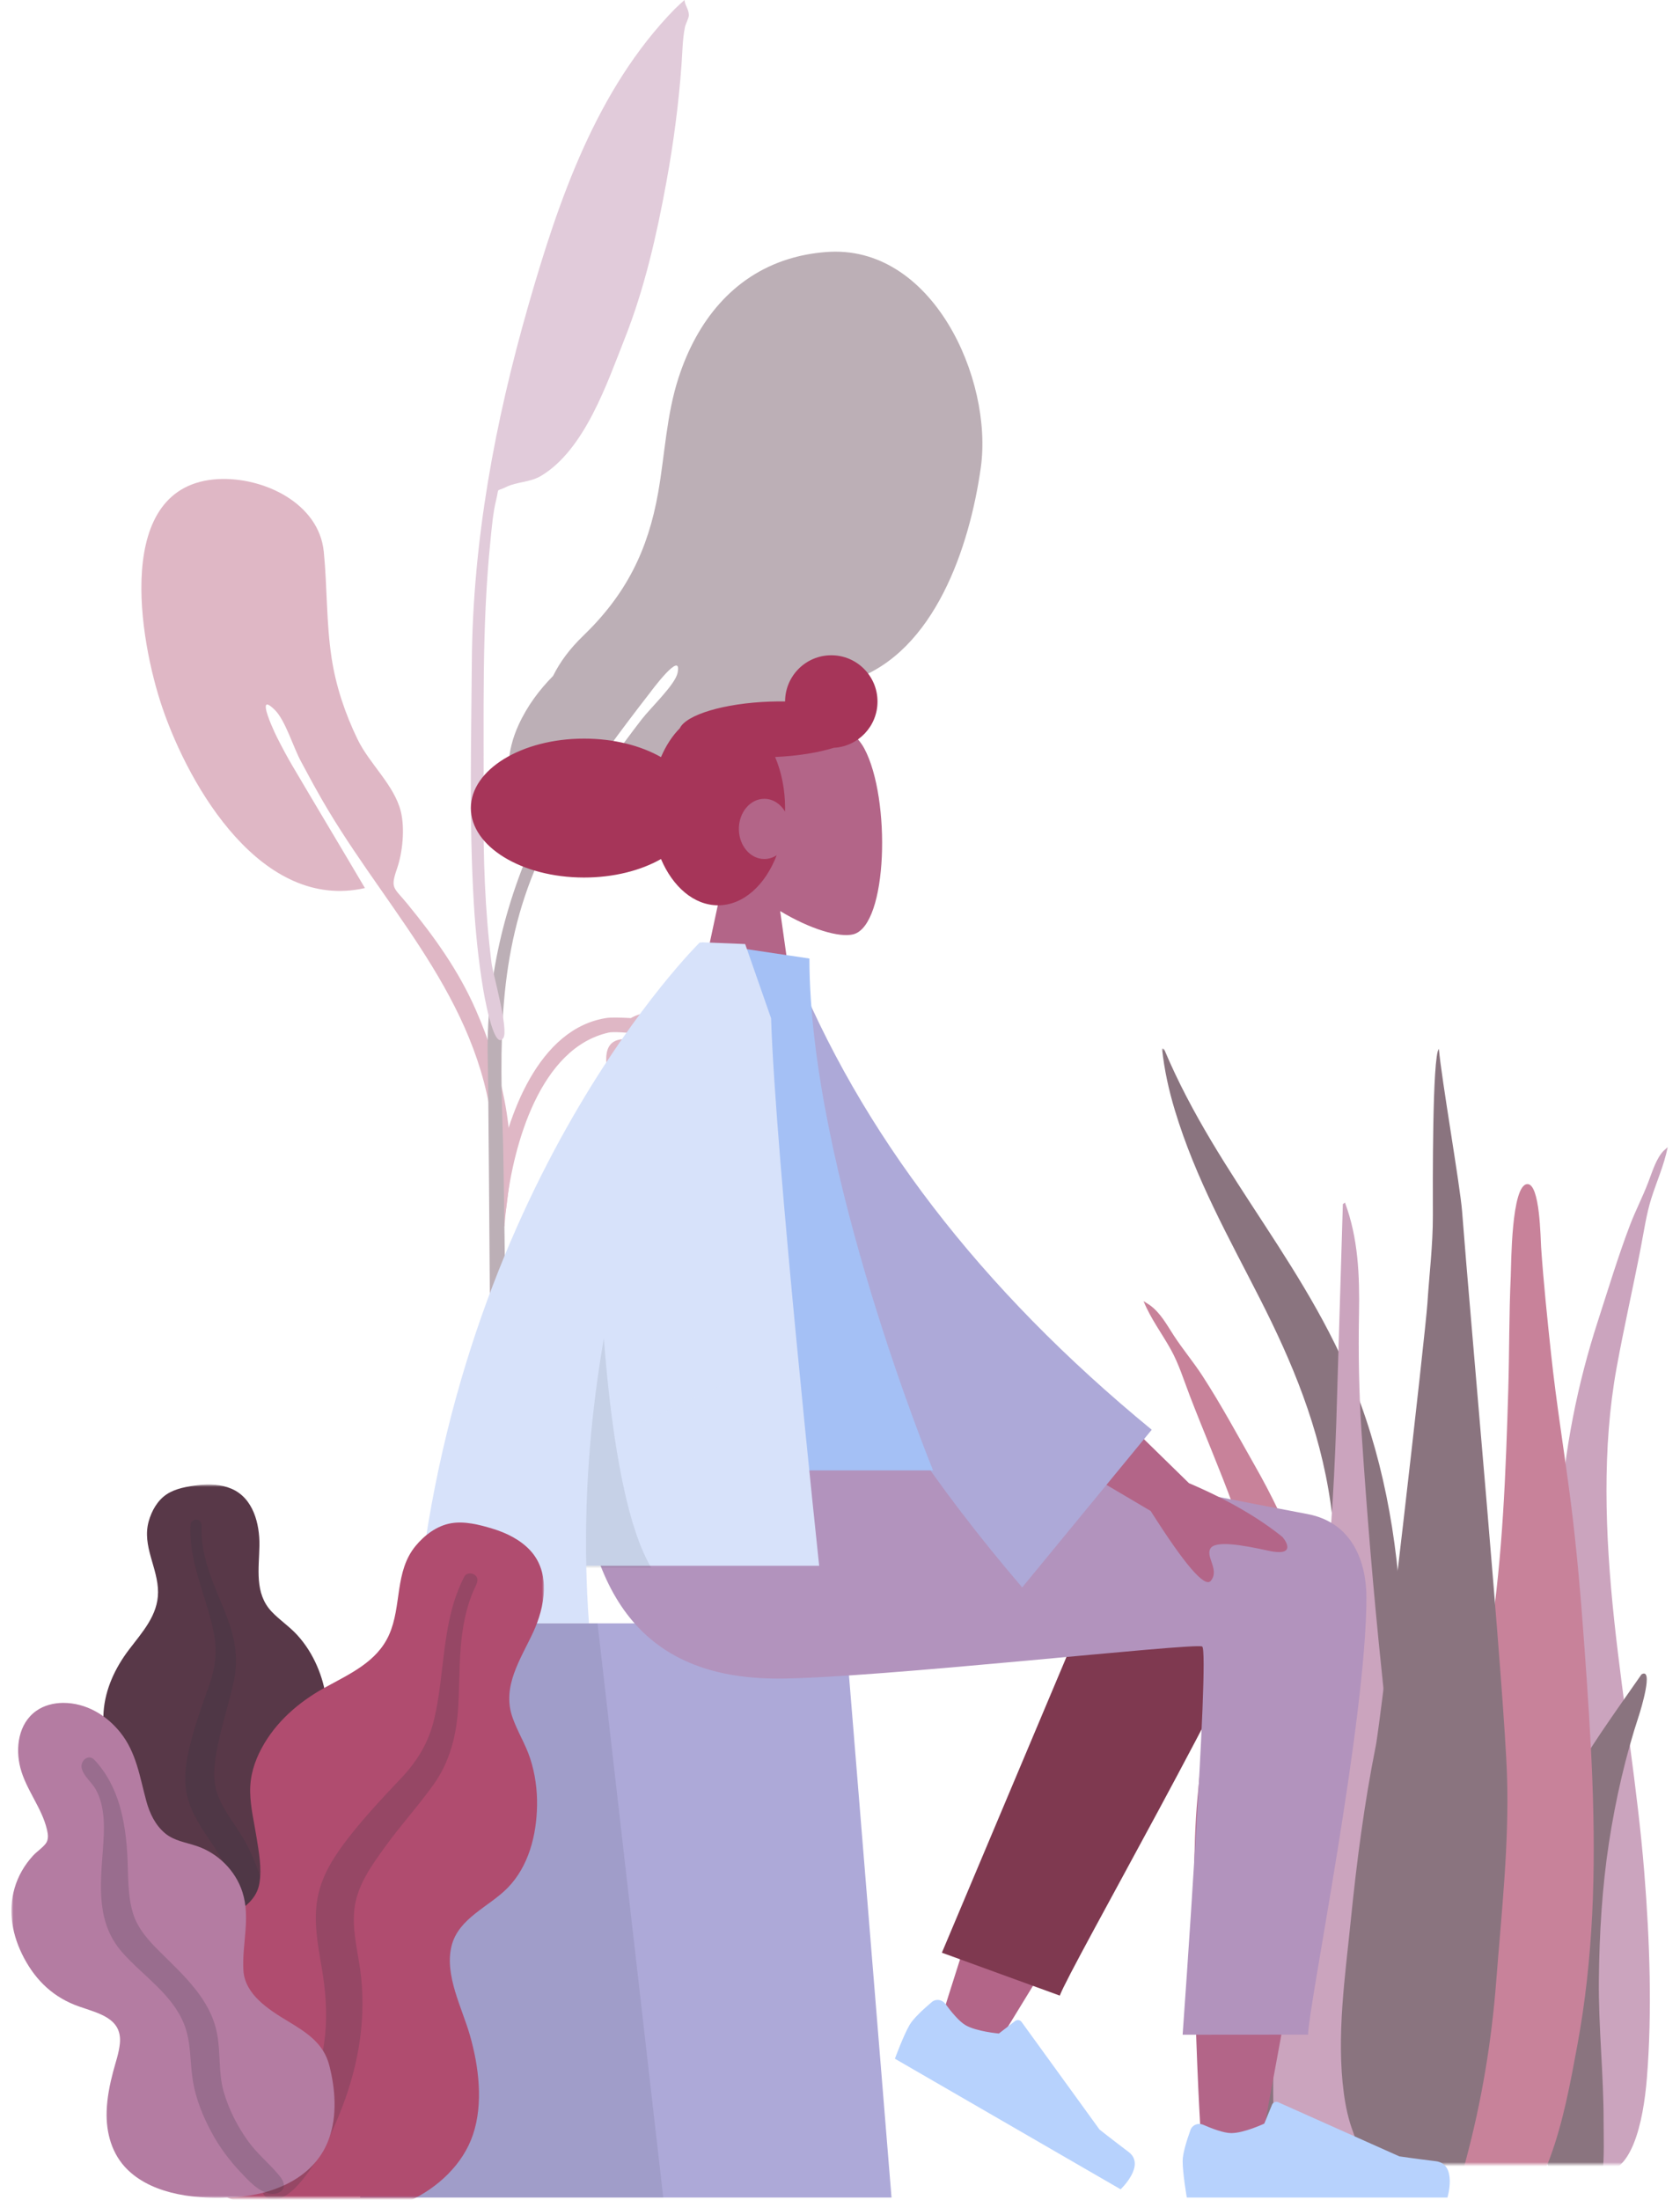 <svg viewBox="-2.716 0 400.642 524.562" fill="none" xmlns="http://www.w3.org/2000/svg" xmlns:xlink="http://www.w3.org/1999/xlink" overflow="visible" width="400.642px" height="524.562px"><g id="Master/Composition/Plants"><g id="Succulents 2" opacity="0.699"><mask id="mask0_215_5490dd06401a-7a33-4b29-830e-a8e732dc9ff5" style="mask-type:alpha" maskUnits="userSpaceOnUse" x="262" y="250" width="140" height="266" fill="#ffffff"><rect id="Mask" x="262" y="250" width="140" height="266" fill="#d7e2fa"/></mask><g mask="url(#mask0_215_5490dd06401a-7a33-4b29-830e-a8e732dc9ff5)"><g id="Succulents 2_2"><g id="Succulents"><path id="Thi Succs!" fill-rule="evenodd" clip-rule="evenodd" d="M274.972 250.306C287.962 281.133 310.043 302.553 321.738 334.607C328.673 353.616 331.564 374.285 331.739 395.453C331.835 406.951 331.634 418.456 331.58 429.954C331.528 441.167 331.223 452.308 330.27 463.448C329.312 474.648 328.24 485.715 327.767 496.984C327.399 505.764 327.231 515.977 324.251 523.987C321.881 530.356 315.858 531.289 314.26 523.564C313.372 519.27 313.484 514.475 313.582 510.062C313.707 504.399 314.037 498.745 314.205 493.084C314.881 470.366 314.005 447.643 314.463 424.916C314.91 402.71 317.768 380.529 314.606 358.472C311.995 340.257 305.361 324.616 297.737 309.621C290.403 295.195 282.42 281.119 277.463 264.709C276.04 259.996 274.94 255.112 274.412 250.044C274.642 249.937 274.829 250.024 274.972 250.306Z" fill="#583848"/><path id="Thi Succs!_2" fill-rule="evenodd" clip-rule="evenodd" d="M271.432 311.125C274.004 312.98 275.441 315.694 277.18 318.371C279.342 321.7 281.884 324.705 284.045 328.036C288.552 334.981 292.512 342.353 296.62 349.579C304.42 363.296 310.342 377.915 313.275 393.783C316.316 410.228 317.135 427.202 318.411 443.893C319.763 461.583 321.126 479.401 321.305 497.159C321.385 505.115 321.815 513.561 320.859 521.461C320.264 526.379 318.041 530.571 313.031 530.531C302.39 530.447 297.393 518.674 295.306 509.019C292.234 494.803 291.62 479.702 292.107 465.163C292.695 447.632 295.741 430.365 297.059 412.902C298.456 394.415 297.667 376.254 291.303 358.847C288.088 350.051 284.357 341.465 281.006 332.727C279.579 329.007 278.411 325.185 276.484 321.721C274.34 317.867 271.679 314.369 270 310.219C270.477 310.521 270.955 310.823 271.432 311.125Z" fill="#b04c6f"/><path id="Thi Succs!_3" fill-rule="evenodd" clip-rule="evenodd" d="M394.021 274.367C394.347 274.078 394.674 273.789 395 273.5C394.06 278.007 392.362 281.669 391.065 285.789C389.898 289.493 389.307 293.685 388.521 297.734C386.677 307.244 384.545 316.539 382.802 326.129C379.353 345.107 380.005 365.552 382.267 386.607C384.404 406.497 387.783 426.355 389.393 446.24C390.728 462.731 391.301 479.736 390.028 495.47C389.163 506.156 386.327 518.914 378.6 517.836C374.962 517.328 373.065 512.344 372.3 506.718C371.072 497.681 370.815 488.18 370.336 479.194C369.268 459.137 369.055 439.141 368.844 419.29C368.645 400.561 368.095 381.461 369.194 363.204C370.255 345.586 373.571 329.712 378.313 315.064C380.811 307.347 383.191 299.45 385.997 292.095C387.343 288.567 388.987 285.45 390.333 281.925C391.416 279.09 392.277 276.18 394.021 274.367Z" fill="#b47ca2"/><path id="Thi Succs!_4" fill-rule="evenodd" clip-rule="evenodd" d="M274.719 362.068C276.126 359.709 279.223 367.49 279.695 368.469C279.496 367.982 279.295 367.496 279.093 367.01C281.887 371.649 284.442 376.478 286.031 381.797C287.603 387.062 288.953 392.434 290.428 397.737C293.196 407.686 296.767 417.353 299.275 427.392C301.718 437.175 302.334 446.792 301.743 456.91C301.128 467.427 300.752 478.105 301.469 488.616C301.812 493.636 303.445 498.312 304.564 503.145C305.685 507.983 306.568 512.885 307.893 517.663C308.197 517.041 308.236 519.122 308.235 519.28C308.227 520.473 308.06 521.474 307.675 522.606C306.687 525.516 304.839 527.989 302.026 528.792C296.943 530.242 292.224 525.624 290.585 520.748C288.233 513.751 286.937 506.019 285.817 498.665C284.789 491.922 284.546 485.138 284.851 478.302C285.453 464.82 287.895 451.515 288.556 438.038C289.275 423.365 286.365 409.579 283.928 395.296C282.754 388.414 281.632 381.597 279.347 375.04C278.422 372.385 277.217 370.042 275.952 367.59C275.233 366.195 273.778 363.707 274.719 362.068Z" fill="#583848"/><path id="Thi Succs!_5" fill-rule="evenodd" clip-rule="evenodd" d="M315.959 339.149C315.376 355.958 314.371 372.64 312.127 389.273C309.837 406.246 307.206 423.161 305.003 440.15C302.858 456.686 300.61 473.497 300.909 490.265C301.13 502.615 299.08 523.509 312.814 529.604C326.724 535.777 329.707 509.416 330.621 500.714C332.371 484.02 331.804 467.15 330.955 450.365C330.083 433.138 328.627 415.998 326.823 398.834C324.819 379.768 323.246 360.617 321.984 341.497C321.36 332.04 321.206 322.598 321.379 313.139C321.541 304.213 321.202 295.194 318.024 286.719C317.858 286.839 317.692 286.96 317.526 287.08" fill="#b47ca2"/><path id="Thi Succs!_6" fill-rule="evenodd" clip-rule="evenodd" d="M382.769 407.747C380.267 411.386 377.746 414.991 375.383 418.846C371.156 425.744 367.334 433.415 366.184 443.278C363.777 463.919 365.708 486.213 366.174 507.486C366.269 511.833 365.719 516.049 367.434 520.186C368.99 523.938 371.898 526.796 374.67 526.781C380.604 526.747 379.699 512.234 379.708 505.845C379.726 494.649 378.469 483.339 378.577 472.152C378.686 461.07 379.36 449.957 380.969 439.432C382.598 428.778 384.983 418.548 388.131 409.002C388.568 407.677 391.703 397.439 388.741 399.204" fill="#583848"/><path id="Thi Succs!_7" fill-rule="evenodd" clip-rule="evenodd" d="M361.562 282.312C357.661 282.312 357.685 301.738 357.567 304.233C357.143 313.238 357.243 322.244 356.975 331.25C356.388 350.904 355.667 370.731 352.711 390.157C351.12 400.616 349.275 411.027 347.29 421.406C345.3 431.815 342.628 442.211 341.319 452.751C340.061 462.884 340.772 473.217 340.944 483.399C341.117 493.644 341.427 503.909 342.77 514.063C343.102 516.57 343.491 519.067 343.907 521.559C344.253 523.635 344.051 526.209 344.638 528.182C345.578 531.342 349.607 532.377 352.321 531.883C359.663 530.544 364.352 521.337 366.86 514.609C370.063 506.02 371.763 496.702 373.44 487.65C375.34 477.394 376.454 466.981 376.976 456.54C378.038 435.32 376.675 414.077 375.153 392.924C374.306 381.16 373.329 369.448 371.832 357.757C370.342 346.116 368.43 334.527 367.185 322.852C366.281 314.367 365.39 305.871 364.804 297.354C364.664 295.324 364.546 282.312 361.562 282.312" fill="#b04c6f"/><path id="Thi Succs!_8" fill-rule="evenodd" clip-rule="evenodd" d="M356.677 423.516C356.041 403.121 347.833 313.537 345.965 288.874C345.498 282.7 341.002 256.998 340.419 250C338.837 251.978 338.972 282.767 338.99 289.842C339.008 296.84 338.139 303.722 337.692 310.682C337.237 317.784 326.724 409.508 325.359 416.332C322.645 429.908 320.829 443.84 319.428 457.722C318.063 471.252 315.941 485.526 317.767 499.127C318.187 502.258 318.852 505.339 319.933 508.215C321.102 511.323 321.903 514.197 322.841 517.449C324.35 522.687 327.08 527.285 331.276 529.447C339.878 533.881 344.497 523.844 346.839 515.105C350.578 501.149 352.979 486.965 354.104 472.308C355.349 456.092 357.187 439.844 356.677 423.516" fill="#583848"/></g></g></g></g><g id="Group" opacity="0.4"><path id="Leaf Me Alone!" fill-rule="evenodd" clip-rule="evenodd" d="M151.976 241.453C166.041 240.399 181.748 251.932 188.532 263.933C194.001 273.609 193.08 286.315 189.702 296.595C187.44 303.477 182.503 313.29 174.27 313.385C163.969 313.505 163.472 300.566 163.273 293.001C163.008 282.945 161.758 274.184 153.961 267.329C152.999 266.483 151.989 265.691 150.979 264.899C150.082 264.196 149.186 263.493 148.323 262.753C148.185 262.634 148.046 262.516 147.907 262.397C145.15 260.042 142.254 257.569 141.902 253.687C141.391 248.061 144.515 247.048 149.286 248.094C149.44 248.127 149.858 248.288 150.426 248.507C152.863 249.446 158.061 251.449 157.078 249.054C156.708 248.152 155.355 247.438 153.648 246.902C149.231 246.414 143.963 245.847 142.448 246.186C126.103 249.83 119.74 272.841 118.05 287.461C117.861 289.098 117.709 290.741 117.577 292.386H114.579C114.788 288.497 115.062 284.615 115.702 280.77C118.111 266.288 125.643 245.019 142.162 242.668C142.772 242.581 145.013 242.566 147.729 242.728C149.016 241.997 150.457 241.555 151.976 241.453Z" fill="#b04c6f"/><path id="Leaf Me Alone!_2" fill-rule="evenodd" clip-rule="evenodd" d="M74.502 131.556C75.335 140.011 75.077 148.441 76.366 156.883C77.396 163.63 79.576 170.107 82.548 176.252C85.407 182.162 91.336 187.193 92.878 193.506C93.861 197.529 93.311 203.188 91.955 207.123C90.307 211.907 91.183 211.529 94.467 215.543C100.904 223.41 106.699 231.478 110.797 240.873C116.7 254.407 120.571 270.226 118.38 285.04C118.101 286.921 117.771 293.672 115.17 294.144C115.17 294.144 115.645 274.649 114.453 266.567C109.854 235.384 87.399 214.838 72.777 188.371C71.973 187.007 70.276 183.757 69.097 181.613C67.234 178.227 65.361 171.786 62.84 169.276C61.001 167.445 60.529 167.748 60.694 168.913C60.956 170.756 62.815 174.757 63.382 175.869C64.552 178.164 65.839 180.604 67.038 182.616C72.524 191.94 78.647 202.118 84.313 211.729C59.809 217.291 42.552 187.944 35.976 168.65C30.559 152.753 24.076 115.587 49.322 114.227C60.067 113.672 73.356 119.92 74.502 131.556Z" fill="#b04c6f"/><path id="Leaf Me Alone!_3" fill-rule="evenodd" clip-rule="evenodd" d="M185.248 61.79C172.223 65.853 163.561 76.333 159.11 90.03C156.199 98.988 155.865 108.19 154.247 117.395C151.813 131.245 146.577 141.74 136.344 151.607C133.174 154.663 130.839 157.801 129.178 161.157C125.882 164.509 123.013 168.301 120.905 172.938C118.212 178.86 117.45 185.965 120.559 191.869C121.395 193.456 123.48 196.642 125.642 198.089C117.55 215.26 113.101 234.066 113.603 252.848C113.906 264.186 114.461 386.856 115.109 398.18C115.284 401.22 116.277 406.241 117.77 401.142C119.136 396.478 117.423 277.829 117.264 272.956C116.493 249.219 115.834 227.636 125.64 205.458C126.669 203.134 127.759 200.828 128.894 198.541C128.961 198.502 129.023 198.456 129.086 198.411C129.129 198.444 129.168 198.48 129.212 198.512C129.284 198.384 129.383 198.23 129.499 198.059C129.825 197.724 130.109 197.301 130.38 196.828C131.25 195.627 132.234 194.216 132.239 193.444C132.239 193.438 132.236 193.428 132.236 193.422C138.307 183.548 145.26 174.218 152.362 165.07C152.309 165.137 160.066 154.613 158.867 160.433C158.289 163.237 152.583 168.578 150.278 171.549C145.181 178.159 139.194 186.533 134.22 194.631C133.551 195.014 132.605 196.896 131.921 198.298C131.543 199.008 131.191 199.724 130.845 200.348C148.471 206.151 162.182 194.462 171.532 180.867C171.543 180.851 171.553 180.834 171.564 180.818C174.409 177.062 177.323 173.332 180.964 170.362C187.039 165.407 193.545 164.533 200.707 162.094C220.239 155.444 228.544 130.221 231.181 111.505C234.157 90.391 219.601 58.014 194.189 60.096C191.009 60.347 188.029 60.922 185.248 61.79Z" fill="#583848"/><path id="Leaf Me Alone!_4" fill-rule="evenodd" clip-rule="evenodd" d="M158.218 2.129C139.496 21.279 130.451 47.84 123.289 72.81C115.29 100.699 110.006 129.019 109.803 158.015C109.67 177.066 109.143 196.235 110.274 215.264C110.676 222.022 111.361 228.792 112.451 235.477C112.541 236.026 114.979 250.953 117.313 247.475C118.639 245.497 114.813 231.99 114.524 229.741C112.897 217.07 112.519 204.306 112.599 191.543C112.729 170.53 112.099 149.625 114.266 128.69C114.589 125.564 114.845 122.281 115.6 119.223C116.402 115.972 115.381 117.391 117.993 116.104C120.532 114.853 123.669 115.032 126.303 113.462C136.752 107.235 142.097 91.241 146.257 80.747C151.015 68.746 153.907 55.949 156.216 43.319C157.912 34.04 159.125 24.818 159.811 15.419C160.027 12.457 160.04 9.36 160.633 6.447C160.792 5.661 161.593 4.272 161.564 3.576C161.502 2.103 160.598 1.237 160.524 0C159.74 0.693 158.971 1.403 158.218 2.129" fill="#b47ca2"/></g><g id="Character"><g id="Head/Front" transform="translate(101.859 134.148) scale(1.102 1.104)"><g id="Head/Front/Pony"><g id="Head"><path id="SKIN" fill-rule="evenodd" clip-rule="evenodd" d="M73.935 75.244C80.411 79.147 86.774 81.033 89.76 80.263C97.25 78.333 97.938 50.935 92.143 40.134C86.349 29.333 56.558 24.625 55.057 46.026C54.536 53.453 57.654 60.081 62.262 65.49L54 104H78L73.935 75.244Z" fill="#b36588"/></g><path id="hair" fill-rule="evenodd" clip-rule="evenodd" d="M95 30C95 35.341 90.813 39.704 85.542 39.986C82.176 41.024 77.74 41.755 72.842 41.971C74.21 45.176 75 48.955 75 53C75 53.25 74.997 53.499 74.991 53.747C73.995 52.085 72.355 51 70.5 51C67.462 51 65 53.91 65 57.5C65 61.09 67.462 64 70.5 64C71.477 64 72.394 63.699 73.189 63.172C70.715 69.629 65.96 74 60.5 74C55.278 74 50.701 70.002 48.148 64.005C43.778 66.484 37.928 68 31.5 68C17.969 68 7 61.284 7 53C7 44.716 17.969 38 31.5 38C37.928 38 43.778 39.516 48.148 41.995C49.196 39.534 50.584 37.409 52.219 35.76C53.608 32.838 61.806 30.352 71.791 30.004C72.882 29.965 73.954 29.954 75 29.968C75.017 24.46 79.488 20 85 20C90.523 20 95 24.477 95 30Z" fill="#a63559"/></g></g><g id="Lower Body/Sitting" transform="translate(11.531 340.67) scale(1.102 1.104)"><g id="Lower Body/Sitting/Skinny Jeans 1"><g id="Seat"><g id="Seat_2"><path id="Seat Stuff" fill-rule="evenodd" clip-rule="evenodd" d="M92.623 42H169.877L180 166H65L92.623 42Z" fill="#ada9d8"/><path id="Seat Stuff_2" fill-rule="evenodd" clip-rule="evenodd" d="M92.623 42H116.383L130.604 166H65L92.623 42Z" fill="#2e3440" fill-opacity="0.1"/></g></g><path id="LegBack" fill-rule="evenodd" clip-rule="evenodd" d="M212.323 66.567C203.642 84.978 190.077 129.672 190.077 129.672L201.593 134.934C201.593 134.934 230.814 87.952 248.672 55.836C247.84 63.066 246.993 71.206 246.208 79.763C244.347 100.033 246.207 143.827 247.208 156.477C247.837 164.428 258.64 162.762 259.648 156.457C259.819 155.389 260.515 151.639 261.554 146.045C266.647 118.613 279.977 46.818 280 29.238C280.01 22.165 266.19 15.81 257.953 20.756C252.296 14.719 241.588 11.24 235.436 21.212C231.525 27.552 222.233 45.55 212.323 66.567Z" fill="#b36588"/><path id="LegLower" fill-rule="evenodd" clip-rule="evenodd" d="M190.9 113.125L230.427 19.487C239.897 4.255 266.446 22.587 263.217 31.422C255.885 51.479 218.6 116.414 216.415 122.39L190.9 113.125Z" fill="#7f3950"/><path id="shoe" fill-rule="evenodd" clip-rule="evenodd" d="M191.664 124.185C190.971 123.241 189.63 123.017 188.734 123.771C187.099 125.146 184.748 127.264 183.899 128.734C182.547 131.076 180.733 136.021 180.733 136.021C183.45 137.59 229.578 164.222 229.578 164.222C229.578 164.222 235.116 159.027 231.304 156.157C227.491 153.286 225.012 151.315 225.012 151.315L208.152 128.087C207.821 127.631 207.179 127.538 206.733 127.882L203.23 130.579C203.23 130.579 198.409 130.159 196.035 128.788C194.589 127.953 192.824 125.767 191.664 124.185Z" fill="#b7d2fd"/><path id="shoe_2" fill-rule="evenodd" clip-rule="evenodd" d="M247.45 150.284C246.378 149.813 245.104 150.29 244.705 151.391C243.977 153.398 243 156.409 243 158.106C243 160.811 243.901 166 243.901 166C247.039 166 300.303 166 300.303 166C300.303 166 302.502 158.732 297.765 158.152C293.028 157.573 289.895 157.106 289.895 157.106L263.68 145.419C263.165 145.189 262.563 145.43 262.348 145.951L260.663 150.039C260.663 150.039 256.278 152.085 253.537 152.085C251.868 152.085 249.246 151.074 247.45 150.284Z" fill="#b7d2fd"/><path id="Leg and Butt" fill-rule="evenodd" clip-rule="evenodd" d="M282.77 36.433C282.77 63 270.154 124.97 270.146 130.82L243 130.841C243 130.841 248.96 47.898 247.227 47.004C245.493 46.111 176.176 53.925 155.386 53.925C125.408 53.925 113.006 35.02 112 0H171.386C183.478 1.294 246.549 14.015 269.972 18.388C280 20.261 282.77 29.114 282.77 36.433Z" fill="#b293bd"/></g></g><g id="Upper Body" transform="translate(35.766 224.709) scale(1.102 1.104)"><g id="Upper Body/Jacket"><path id="SKIN" fill-rule="evenodd" clip-rule="evenodd" d="M222.372 116.758L194.044 89.123L184.636 105.402L214.093 122.77C221.479 134.405 225.817 139.432 227.107 137.852C228.195 136.519 227.696 135.058 227.237 133.713C226.879 132.665 226.546 131.687 227.004 130.894C228.051 129.082 233.965 130.119 239.535 131.344C245.106 132.568 243.817 129.832 242.633 128.404C237.368 124.155 230.615 120.273 222.372 116.758ZM55.398 156.908C58.328 150.963 68.308 93.02 68.308 93.02L89.205 93.102C89.205 93.102 69.851 155.583 68.308 159.406C66.304 164.372 69.708 171.587 72.016 176.48C72.373 177.237 72.704 177.938 72.985 178.567C69.782 180 68.243 178.268 66.622 176.442C64.79 174.379 62.851 172.197 58.288 174.319C56.525 175.14 54.857 176.109 53.227 177.057C47.597 180.329 42.425 183.336 35.389 178.994C34.274 178.306 33.051 175.715 36.005 173.69C43.362 168.645 53.965 159.815 55.398 156.908Z" fill="#b36588"/><path id="Coat Back" fill-rule="evenodd" clip-rule="evenodd" d="M127.695 5.332L136.342 3.849C151.23 41.039 177.222 74.831 214.318 105.225L186.286 139.281C149.194 96.005 126.33 51.355 127.695 5.332Z" fill="#ada9d8"/><path id="Shirt" fill-rule="evenodd" clip-rule="evenodd" d="M90 114H167C167 114 140.241 48.938 140.241 3.461L117.014 0C98.76 29.358 93.605 65.505 90 114Z" fill="#a4c0f5"/><path id="Coat Front" fill-rule="evenodd" clip-rule="evenodd" d="M55 147C63.421 51.996 116.504 0 116.504 0L116.522 0.016C116.525 0.011 116.529 0.005 116.532 0H118.048C120.769 0.094 126.338 0.338 126.338 0.338L131.95 16.377C132.841 45.71 142.351 134.606 142.351 134.606H91.95C92.036 138.682 92.225 142.815 92.531 147H55Z" fill="#d7e2fa"/><path id="Shade" fill-rule="evenodd" clip-rule="evenodd" d="M91.958 135C91.556 117.25 93.131 100.584 95.758 85.502C97.132 103.399 100.003 124.933 106 135H91.958Z" fill="#2e3440" fill-opacity="0.1"/><path id="Light" fill-rule="evenodd" clip-rule="evenodd" d="M103.111 104L128 92.429V104H103.111Z" fill="#d7e2fa" fill-opacity="0.2"/></g></g></g><g id="Big Leaf Plant"><mask id="mask1_215_5490dd06401a-7a33-4b29-830e-a8e732dc9ff5" style="mask-type:alpha" maskUnits="userSpaceOnUse" x="0" y="354" width="127" height="170" fill="#ffffff"><rect id="Mask_2" y="354" width="127" height="170" fill="#d7e2fa"/></mask><g mask="url(#mask1_215_5490dd06401a-7a33-4b29-830e-a8e732dc9ff5)"><g id="Big Leaf Plant_2"><g id="Big Ass Leaf"><path id="leaf" fill-rule="evenodd" clip-rule="evenodd" d="M44.479 354.091C47.142 353.766 49.984 353.88 52.461 354.932C57.726 357.169 59.223 363.393 59.151 368.452C59.073 373.897 57.917 379.844 62.055 384.232C63.957 386.249 66.323 387.792 68.191 389.846C70.186 392.041 71.752 394.553 72.911 397.25C75.04 402.204 76.085 408.029 74.138 413.226C72.424 417.801 68.112 421.931 69.044 427.134C70.016 432.561 75.485 436.71 78.904 440.753C82.773 445.327 86.336 451.174 86.922 457.174C87.483 462.923 84.981 468.738 81.143 473.084C73.473 481.769 61.944 486.026 50.319 486C45.383 485.988 39.795 485.765 35.535 483.112C34.219 482.291 33.525 481.371 32.742 480.092C32.04 478.945 31.113 478.199 30.041 477.387C27.684 475.604 25.982 473.201 24.895 470.511C20.677 460.064 24.048 447.139 29.953 437.862C31.352 435.664 32.498 433.549 31.818 430.929C31.109 428.194 29.365 425.728 27.823 423.377C26.3 421.054 24.56 418.837 23.369 416.325C22.122 413.694 21.771 410.938 21.991 408.058C22.405 402.648 24.74 397.656 28.044 393.305C31.227 389.114 34.964 385.105 34.973 379.613C34.982 373.794 31.093 368.617 32.75 362.7C33.436 360.25 34.814 357.736 37.034 356.267C39.163 354.858 41.975 354.397 44.479 354.091Z" fill="#583848"/><path id="middle thing" fill-rule="evenodd" clip-rule="evenodd" d="M42.739 363.395C42.789 362.613 43.716 362.144 44.446 362.348C45.406 362.617 45.387 363.515 45.362 364.314C45.284 366.773 45.64 369.162 46.23 371.547C47.458 376.506 49.727 381.075 51.524 385.839C53.32 390.598 54.163 395.513 53.109 400.549C52.116 405.298 50.556 409.923 49.54 414.678C48.644 418.869 47.691 423.288 49.055 427.468C50.367 431.491 53.27 434.768 55.36 438.404C59.686 445.931 61.605 454.281 61.862 462.874C61.981 466.864 61.874 470.891 60.949 474.805C60.416 477.058 59.701 480.104 57.77 481.659C56.88 482.377 55.358 482.625 54.609 481.563C53.906 480.566 54.523 479.023 54.746 477.961C55.713 473.363 55.908 468.665 55.676 463.996C55.452 459.474 54.918 454.959 53.496 450.641C52.175 446.633 50.17 443.033 47.809 439.527C45.404 435.954 42.903 432.373 41.909 428.14C40.899 423.84 41.72 419.465 42.817 415.247C43.977 410.786 45.496 406.453 47.067 402.112C48.598 397.883 49.141 393.882 48.296 389.455C46.626 380.71 42.157 372.502 42.739 363.395Z" fill="#2e3440" fill-opacity="0.2"/></g><g id="Big Ass Leaf_2"><path id="leaf_2" fill-rule="evenodd" clip-rule="evenodd" d="M114.775 364.476C118.081 365.48 121.365 367.101 123.721 369.641C128.733 375.044 127.195 383.209 124.429 389.173C121.451 395.591 116.938 402.044 119.482 409.408C120.651 412.794 122.617 415.861 123.727 419.273C124.912 422.918 125.423 426.715 125.358 430.52C125.237 437.508 123.379 444.965 118.334 450.113C113.891 454.646 106.628 457.294 104.967 463.952C103.234 470.898 107.47 478.676 109.351 485.257C111.48 492.704 112.574 501.501 110.083 508.923C107.696 516.037 101.67 521.629 94.848 524.781C81.219 531.079 65.394 530.11 51.728 524.009C45.925 521.418 39.467 518.236 35.861 512.864C34.747 511.204 34.418 509.749 34.175 507.823C33.957 506.096 33.262 504.727 32.429 503.204C30.601 499.858 29.871 496.119 30.018 492.361C30.592 477.765 41.41 464.192 53.276 456.27C56.088 454.393 58.557 452.482 59.146 449.019C59.761 445.404 59.017 441.568 58.448 437.974C57.887 434.422 57.014 430.885 56.944 427.283C56.871 423.51 57.919 420.057 59.705 416.756C63.059 410.554 68.453 405.851 74.648 402.415C80.615 399.105 87.138 396.3 90.059 389.79C93.154 382.891 91.322 374.719 96.408 368.564C98.514 366.016 101.468 363.753 104.859 363.17C108.112 362.611 111.665 363.532 114.775 364.476Z" fill="#b04c6f"/><path id="middle thing_2" fill-rule="evenodd" clip-rule="evenodd" d="M108.021 375.885C108.49 374.983 109.823 374.913 110.572 375.539C111.558 376.364 111.065 377.42 110.615 378.357C109.232 381.236 108.395 384.261 107.835 387.406C106.671 393.942 106.933 400.563 106.54 407.168C106.147 413.766 104.555 420.048 100.674 425.476C97.014 430.595 92.754 435.269 89.065 440.382C85.813 444.889 82.374 449.637 81.779 455.32C81.206 460.79 82.89 466.21 83.432 471.628C84.555 482.845 82.421 493.774 78.209 504.117C76.253 508.92 74.013 513.647 70.872 517.809C69.063 520.206 66.624 523.448 63.543 524.28C62.122 524.665 60.206 524.159 59.885 522.502C59.583 520.949 61.117 519.441 61.937 518.296C65.486 513.343 68.182 507.864 70.363 502.196C72.475 496.706 74.219 491.063 74.819 485.184C75.375 479.728 74.912 474.397 73.984 468.99C73.038 463.48 71.985 457.912 73.043 452.36C74.116 446.721 77.376 441.955 80.879 437.522C84.583 432.832 88.641 428.484 92.764 424.155C96.781 419.936 99.519 415.468 100.853 409.765C103.487 398.499 102.555 386.397 108.021 375.885Z" fill="#2e3440" fill-opacity="0.2"/></g><g id="Big Ass Leaf_3"><path id="leaf_3" fill-rule="evenodd" clip-rule="evenodd" d="M12.355 406C17.829 406 22.641 408.903 25.956 413.022C29.838 417.845 30.622 423.734 32.198 429.481C32.982 432.341 34.331 435.181 36.695 437.124C38.845 438.891 41.574 439.245 44.148 440.108C49.291 441.834 53.444 445.991 55.084 451.063C57.085 457.249 54.965 463.489 55.33 469.759C55.665 475.517 61.339 479.109 65.904 481.869C70.406 484.591 74.461 487.139 75.817 492.442C77.254 498.066 77.737 504.343 75.745 509.898C72.43 519.149 62.727 523.222 53.352 523.854C44.844 524.427 34.145 523.527 27.756 517.347C23.932 513.649 22.547 508.477 22.719 503.331C22.826 500.132 23.459 496.962 24.278 493.869C24.859 491.678 25.643 489.496 25.867 487.231C26.46 481.206 20.895 480.049 16.158 478.395C10.138 476.292 5.924 472.321 2.994 466.789C0.265 461.638 -0.88 455.856 0.756 450.184C1.591 447.288 3.107 444.661 5.162 442.426C6.067 441.443 7.342 440.622 8.159 439.589C8.921 438.624 8.755 437.374 8.492 436.243C7.278 431.022 3.493 426.699 2.14 421.487C0.918 416.783 1.64 410.928 5.939 407.893C7.796 406.582 10.086 406.014 12.355 406Z" fill="#b47ca2"/><path id="middle thing_3" fill-rule="evenodd" clip-rule="evenodd" d="M19.814 419.604C25.615 425.787 27.192 434.176 27.654 442.307C27.913 446.867 27.644 451.676 28.983 456.098C30.128 459.883 32.813 462.777 35.581 465.512C41.153 471.017 47.367 476.613 48.997 484.58C49.953 489.256 49.308 494.085 50.629 498.709C51.831 502.912 53.946 507.042 56.519 510.591C58.591 513.449 61.29 515.638 63.554 518.302C64.245 519.115 65.235 520.312 64.95 521.461C64.616 522.805 62.904 523.231 61.69 523.02C58.858 522.527 56.475 519.822 54.623 517.855C51.916 514.979 49.616 511.886 47.746 508.416C45.67 504.562 43.999 500.473 43.285 496.15C42.544 491.665 42.912 486.991 41.22 482.686C38.373 475.444 31.466 471.169 26.472 465.524C20.25 458.49 21.178 449.736 21.815 441.083C22.165 436.328 22.513 430.958 20.112 426.617C19.195 424.96 17.152 423.415 16.758 421.531C16.397 419.805 18.367 418.061 19.814 419.604Z" fill="#2e3440" fill-opacity="0.2"/></g></g></g></g></g></svg>